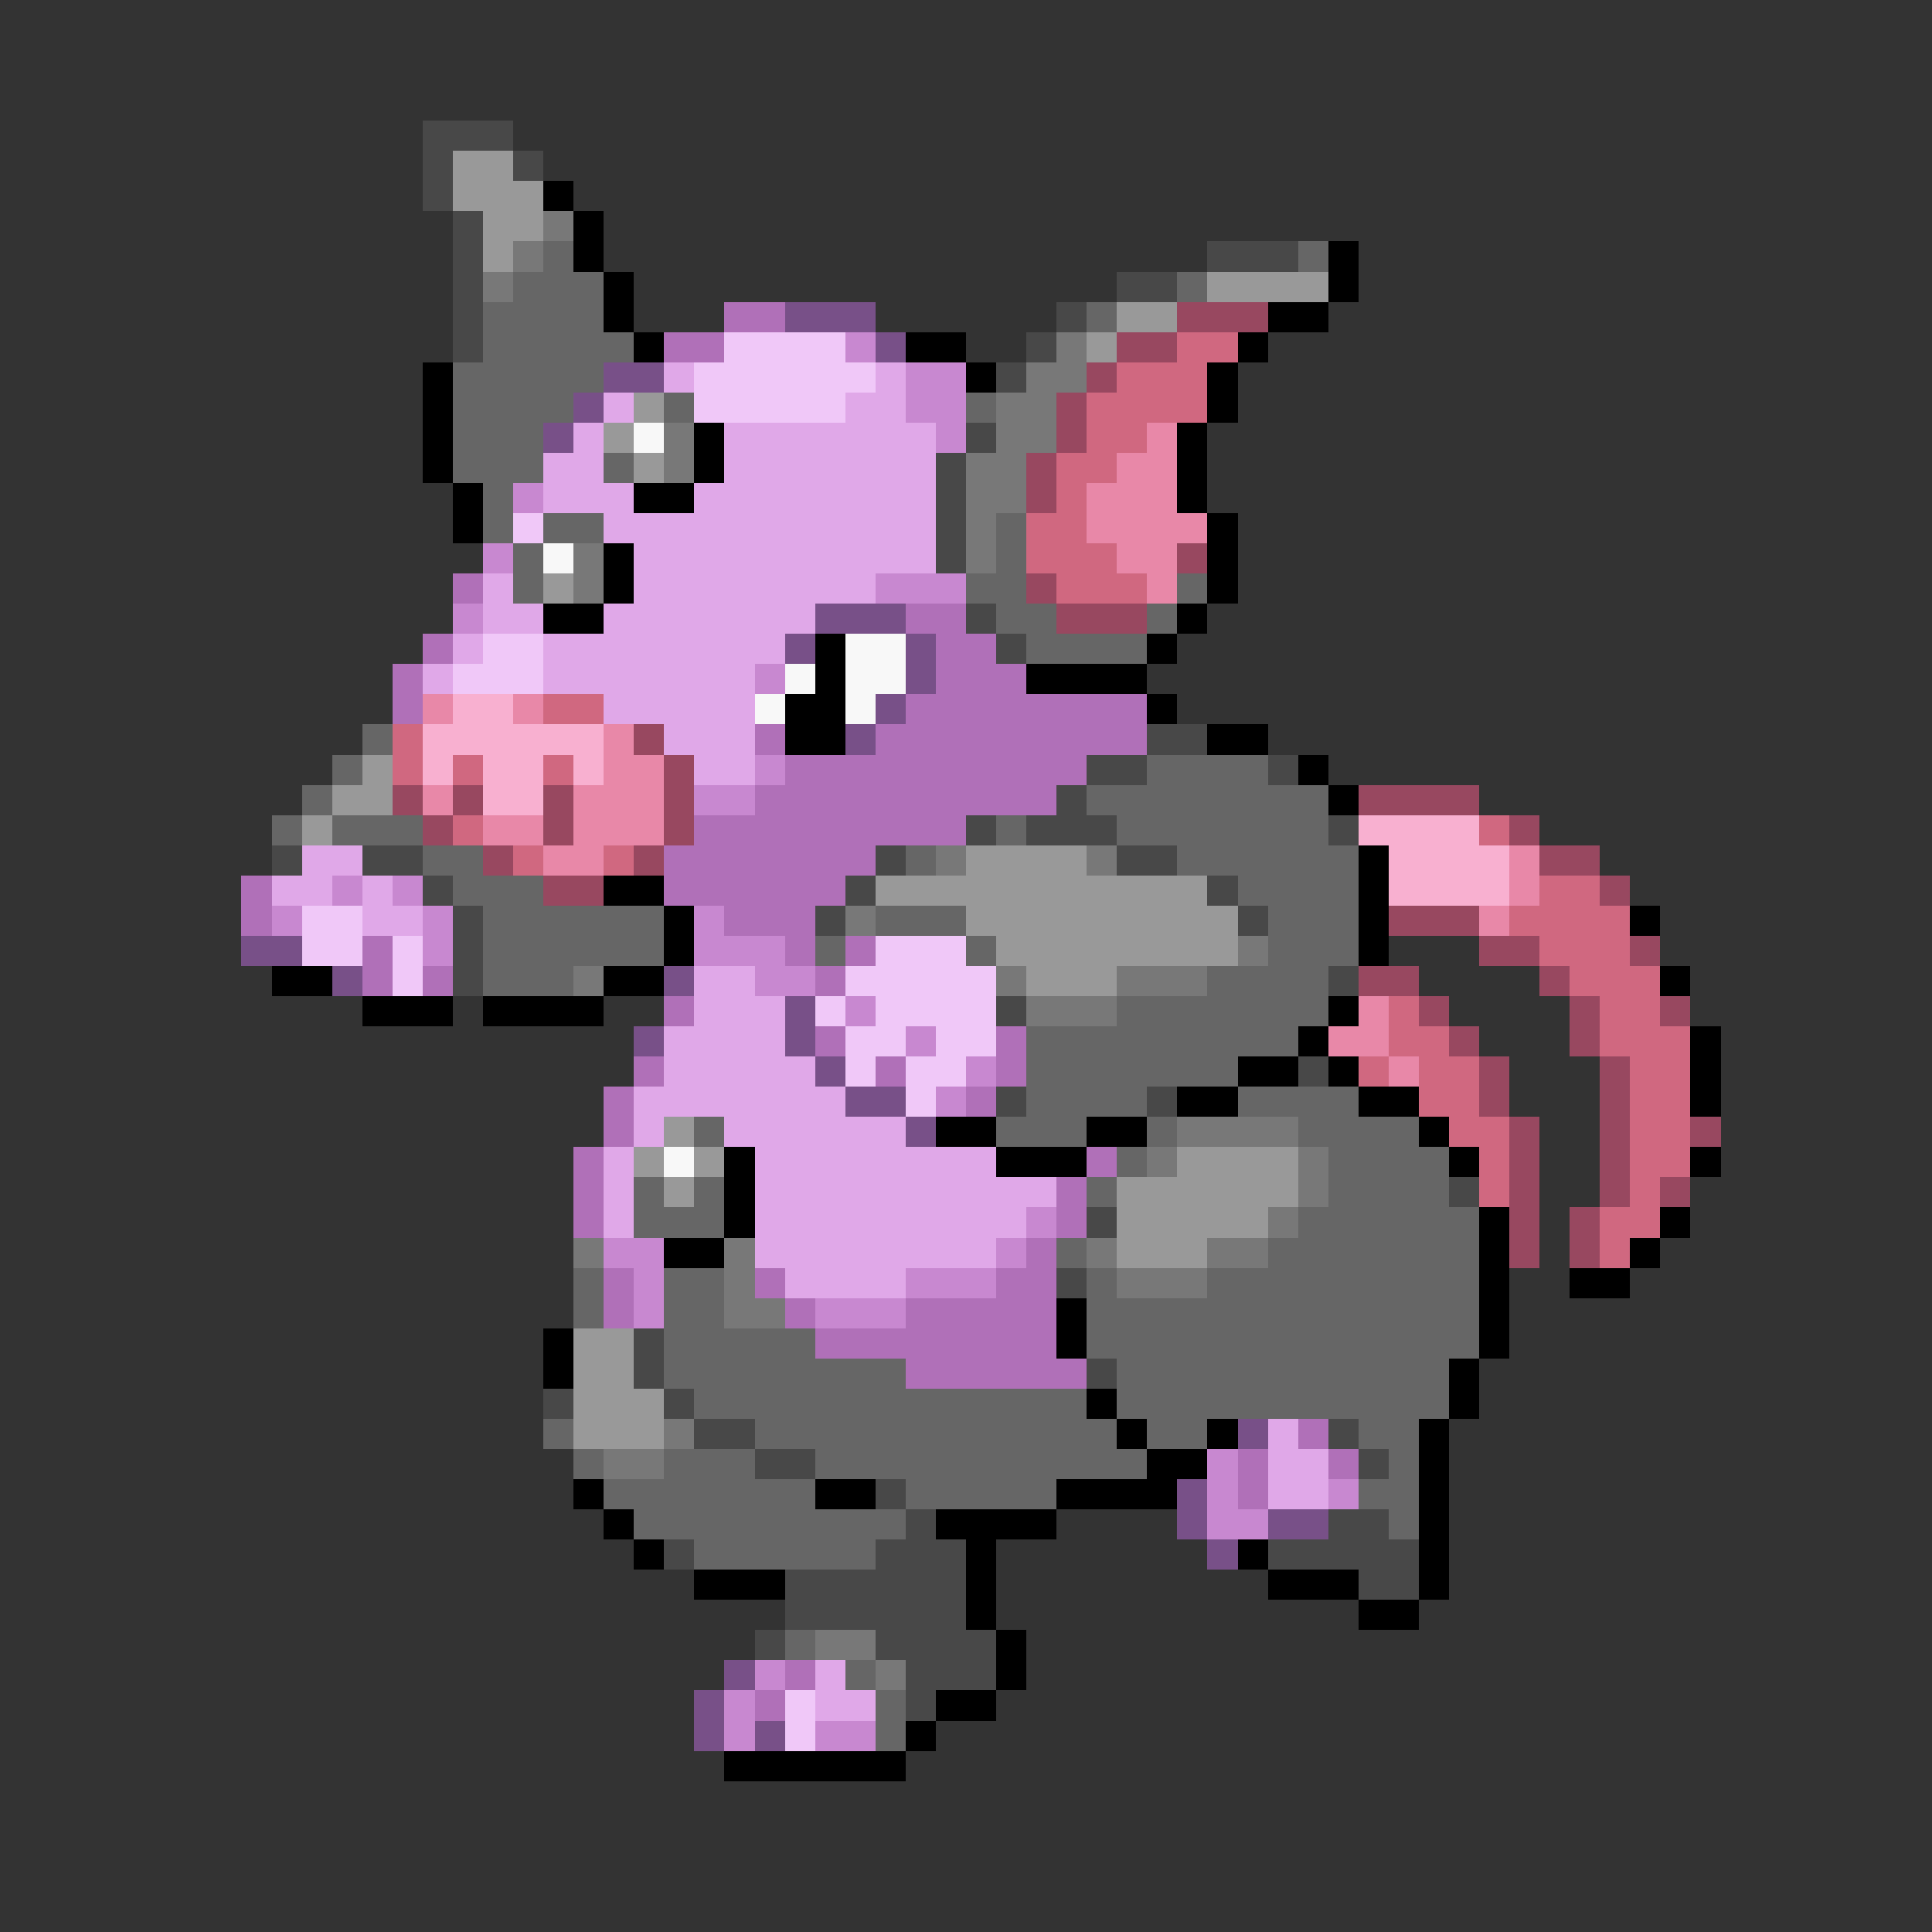 <svg xmlns="http://www.w3.org/2000/svg" viewBox="0 -0.5 64 64" shape-rendering="crispEdges">
<rect x="0" y="-0.5" width="64" height="64" fill="#333333" stroke="none"/>
<path stroke="#484848" d="M14 4h3M14 5h1M17 5h1M14 6h1M15 7h1M15 8h1M40 8h3M15 9h1M37 9h2M15 10h1M35 10h1M15 11h1M34 11h1M33 12h1M32 14h1M31 15h1M31 16h1M31 17h1M31 18h1M32 20h1M33 21h1M38 24h2M36 25h2M42 25h1M35 26h1M32 27h1M34 27h3M44 27h1M9 28h1M12 28h2M29 28h1M37 28h2M14 29h1M28 29h1M40 29h1M15 30h1M27 30h1M41 30h1M15 31h1M15 32h1M44 32h1M33 33h1M43 35h1M33 36h1M38 36h1M48 39h1M36 40h1M35 42h1M21 44h1M21 45h1M36 45h1M18 46h1M22 46h1M23 47h2M44 47h1M25 48h2M45 48h1M29 49h1M30 50h1M44 50h2M22 51h1M29 51h3M42 51h5M26 52h6M45 52h2M26 53h6M25 54h1M29 54h4M30 55h3M30 56h1" />
<path stroke="#999999" d="M15 5h2M15 6h3M16 7h2M16 8h1M40 9h4M37 10h2M36 11h1M21 13h1M20 14h1M21 15h1M18 19h1M12 25h1M11 26h2M10 27h1M32 28h4M29 29h11M32 30h9M33 31h8M34 32h3M22 37h1M21 38h1M23 38h1M39 38h4M22 39h1M37 39h6M37 40h5M37 41h3M19 44h2M19 45h2M19 46h3M19 47h3" />
<path stroke="#000000" d="M18 6h1M19 7h1M19 8h1M44 8h1M20 9h1M44 9h1M20 10h1M42 10h2M21 11h1M30 11h2M41 11h1M14 12h1M32 12h1M40 12h1M14 13h1M40 13h1M14 14h1M23 14h1M39 14h1M14 15h1M23 15h1M39 15h1M15 16h1M21 16h2M39 16h1M15 17h1M40 17h1M20 18h1M40 18h1M20 19h1M40 19h1M18 20h2M39 20h1M27 21h1M38 21h1M27 22h1M34 22h4M26 23h2M38 23h1M26 24h2M40 24h2M43 25h1M44 26h1M45 28h1M20 29h2M45 29h1M22 30h1M45 30h1M54 30h1M22 31h1M45 31h1M9 32h2M20 32h2M55 32h1M12 33h3M16 33h4M44 33h1M43 34h1M56 34h1M41 35h2M44 35h1M56 35h1M39 36h2M45 36h2M56 36h1M31 37h2M36 37h2M47 37h1M24 38h1M33 38h3M48 38h1M56 38h1M24 39h1M24 40h1M49 40h1M55 40h1M22 41h2M49 41h1M54 41h1M49 42h1M52 42h2M35 43h1M49 43h1M18 44h1M35 44h1M49 44h1M18 45h1M48 45h1M36 46h1M48 46h1M37 47h1M40 47h1M47 47h1M38 48h2M47 48h1M19 49h1M27 49h2M35 49h4M47 49h1M20 50h1M31 50h4M47 50h1M21 51h1M32 51h1M41 51h1M47 51h1M23 52h3M32 52h1M42 52h3M47 52h1M32 53h1M45 53h2M33 54h1M33 55h1M31 56h2M30 57h1M24 58h6" />
<path stroke="#787878" d="M18 7h1M17 8h1M16 9h1M35 11h1M34 12h2M33 13h2M22 14h1M33 14h2M22 15h1M32 15h2M32 16h2M32 17h1M19 18h1M32 18h1M19 19h1M31 28h1M36 28h1M28 30h1M41 31h1M19 32h1M33 32h1M37 32h3M34 33h3M39 37h4M38 38h1M43 38h1M43 39h1M42 40h1M19 41h1M24 41h1M36 41h1M40 41h2M24 42h1M37 42h3M24 43h2M22 47h1M20 48h2M27 54h2M29 55h1" />
<path stroke="#666666" d="M18 8h1M43 8h1M17 9h3M39 9h1M16 10h4M36 10h1M16 11h5M15 12h5M15 13h4M22 13h1M32 13h1M15 14h3M15 15h3M20 15h1M16 16h1M16 17h1M18 17h2M33 17h1M17 18h1M33 18h1M17 19h1M32 19h2M39 19h1M33 20h2M38 20h1M34 21h4M12 24h1M11 25h1M38 25h4M10 26h1M36 26h8M9 27h1M11 27h3M33 27h1M37 27h7M14 28h2M30 28h1M39 28h6M15 29h3M41 29h4M16 30h6M29 30h3M42 30h3M16 31h6M27 31h1M32 31h1M42 31h3M16 32h3M40 32h4M37 33h7M34 34h9M34 35h7M34 36h4M41 36h4M23 37h1M33 37h3M38 37h1M43 37h4M37 38h1M44 38h4M21 39h1M23 39h1M36 39h1M44 39h4M21 40h3M43 40h6M35 41h1M42 41h7M19 42h1M22 42h2M36 42h1M40 42h9M19 43h1M22 43h2M36 43h13M22 44h5M36 44h13M22 45h8M37 45h11M23 46h13M37 46h11M18 47h1M25 47h12M38 47h2M45 47h2M19 48h1M22 48h3M27 48h11M46 48h1M20 49h7M30 49h5M45 49h2M21 50h9M46 50h1M23 51h6M26 54h1M28 55h1M29 56h1M29 57h1" />
<path stroke="#b070b8" d="M24 10h2M22 11h2M15 19h1M30 20h2M14 21h1M31 21h2M13 22h1M31 22h3M13 23h1M30 23h8M25 24h1M29 24h9M26 25h10M25 26h10M23 27h9M22 28h7M8 29h1M22 29h6M8 30h1M24 30h3M12 31h1M26 31h1M28 31h1M12 32h1M14 32h1M27 32h1M22 33h1M27 34h1M33 34h1M21 35h1M29 35h1M33 35h1M20 36h1M32 36h1M20 37h1M19 38h1M36 38h1M19 39h1M35 39h1M19 40h1M35 40h1M34 41h1M20 42h1M25 42h1M33 42h2M20 43h1M26 43h1M30 43h5M27 44h8M30 45h6M43 47h1M41 48h1M44 48h1M41 49h1M26 55h1M25 56h1" />
<path stroke="#785088" d="M26 10h3M29 11h1M20 12h2M19 13h1M18 14h1M27 20h3M26 21h1M30 21h1M30 22h1M29 23h1M28 24h1M8 31h2M11 32h1M22 32h1M26 33h1M21 34h1M26 34h1M27 35h1M28 36h2M30 37h1M41 47h1M39 49h1M39 50h1M42 50h2M40 51h1M24 55h1M23 56h1M23 57h1M25 57h1" />
<path stroke="#984860" d="M39 10h3M37 11h2M36 12h1M35 13h1M35 14h1M34 15h1M34 16h1M39 18h1M34 19h1M35 20h3M21 24h1M22 25h1M13 26h1M15 26h1M18 26h1M22 26h1M45 26h4M14 27h1M18 27h1M22 27h1M50 27h1M16 28h1M21 28h1M51 28h2M18 29h2M53 29h1M46 30h3M49 31h2M54 31h1M45 32h2M51 32h1M47 33h1M52 33h1M55 33h1M48 34h1M52 34h1M49 35h1M53 35h1M49 36h1M53 36h1M50 37h1M53 37h1M56 37h1M50 38h1M53 38h1M50 39h1M53 39h1M55 39h1M50 40h1M52 40h1M50 41h1M52 41h1" />
<path stroke="#f0c8f8" d="M24 11h4M23 12h6M23 13h5M17 17h1M16 21h2M15 22h3M10 30h2M10 31h2M13 31h1M29 31h3M13 32h1M28 32h5M27 33h1M29 33h4M28 34h2M31 34h2M28 35h1M30 35h2M30 36h1M26 56h1M26 57h1" />
<path stroke="#c888d0" d="M28 11h1M30 12h2M30 13h2M31 14h1M17 16h1M16 18h1M29 19h3M15 20h1M25 22h1M25 25h1M23 26h2M11 29h1M13 29h1M9 30h1M14 30h1M23 30h1M14 31h1M23 31h3M25 32h2M28 33h1M30 34h1M32 35h1M31 36h1M34 40h1M20 41h2M33 41h1M21 42h1M30 42h3M21 43h1M27 43h3M40 48h1M40 49h1M44 49h1M40 50h2M25 55h1M24 56h1M24 57h1M27 57h2" />
<path stroke="#d06880" d="M39 11h2M37 12h3M36 13h4M36 14h2M35 15h2M35 16h1M34 17h2M34 18h3M35 19h3M18 23h2M13 24h1M13 25h1M15 25h1M18 25h1M15 27h1M49 27h1M17 28h1M20 28h1M51 29h2M50 30h4M51 31h3M52 32h3M46 33h1M53 33h2M46 34h2M53 34h3M45 35h1M47 35h2M54 35h2M47 36h2M54 36h2M48 37h2M54 37h2M49 38h1M54 38h2M49 39h1M54 39h1M53 40h2M53 41h1" />
<path stroke="#e0a8e8" d="M22 12h1M29 12h1M20 13h1M28 13h2M19 14h1M24 14h7M18 15h2M24 15h7M18 16h3M23 16h8M20 17h11M21 18h10M16 19h1M21 19h8M16 20h2M20 20h7M15 21h1M18 21h8M14 22h1M18 22h7M20 23h5M22 24h3M23 25h2M10 28h2M9 29h2M12 29h1M12 30h2M23 32h2M23 33h3M22 34h4M22 35h5M21 36h7M21 37h1M24 37h6M20 38h1M25 38h8M20 39h1M25 39h10M20 40h1M25 40h9M25 41h8M26 42h4M42 47h1M42 48h2M42 49h2M27 55h1M27 56h2" />
<path stroke="#f8f8f8" d="M21 14h1M18 18h1M28 21h2M26 22h1M28 22h2M25 23h1M28 23h1M22 38h1" />
<path stroke="#e888a8" d="M38 14h1M37 15h2M36 16h3M36 17h4M37 18h2M38 19h1M14 23h1M17 23h1M20 24h1M20 25h2M14 26h1M19 26h3M16 27h2M19 27h3M18 28h2M50 28h1M50 29h1M49 30h1M45 33h1M44 34h2M46 35h1" />
<path stroke="#f8b0d0" d="M15 23h2M14 24h6M14 25h1M16 25h2M19 25h1M16 26h2M45 27h4M46 28h4M46 29h4" />
</svg>